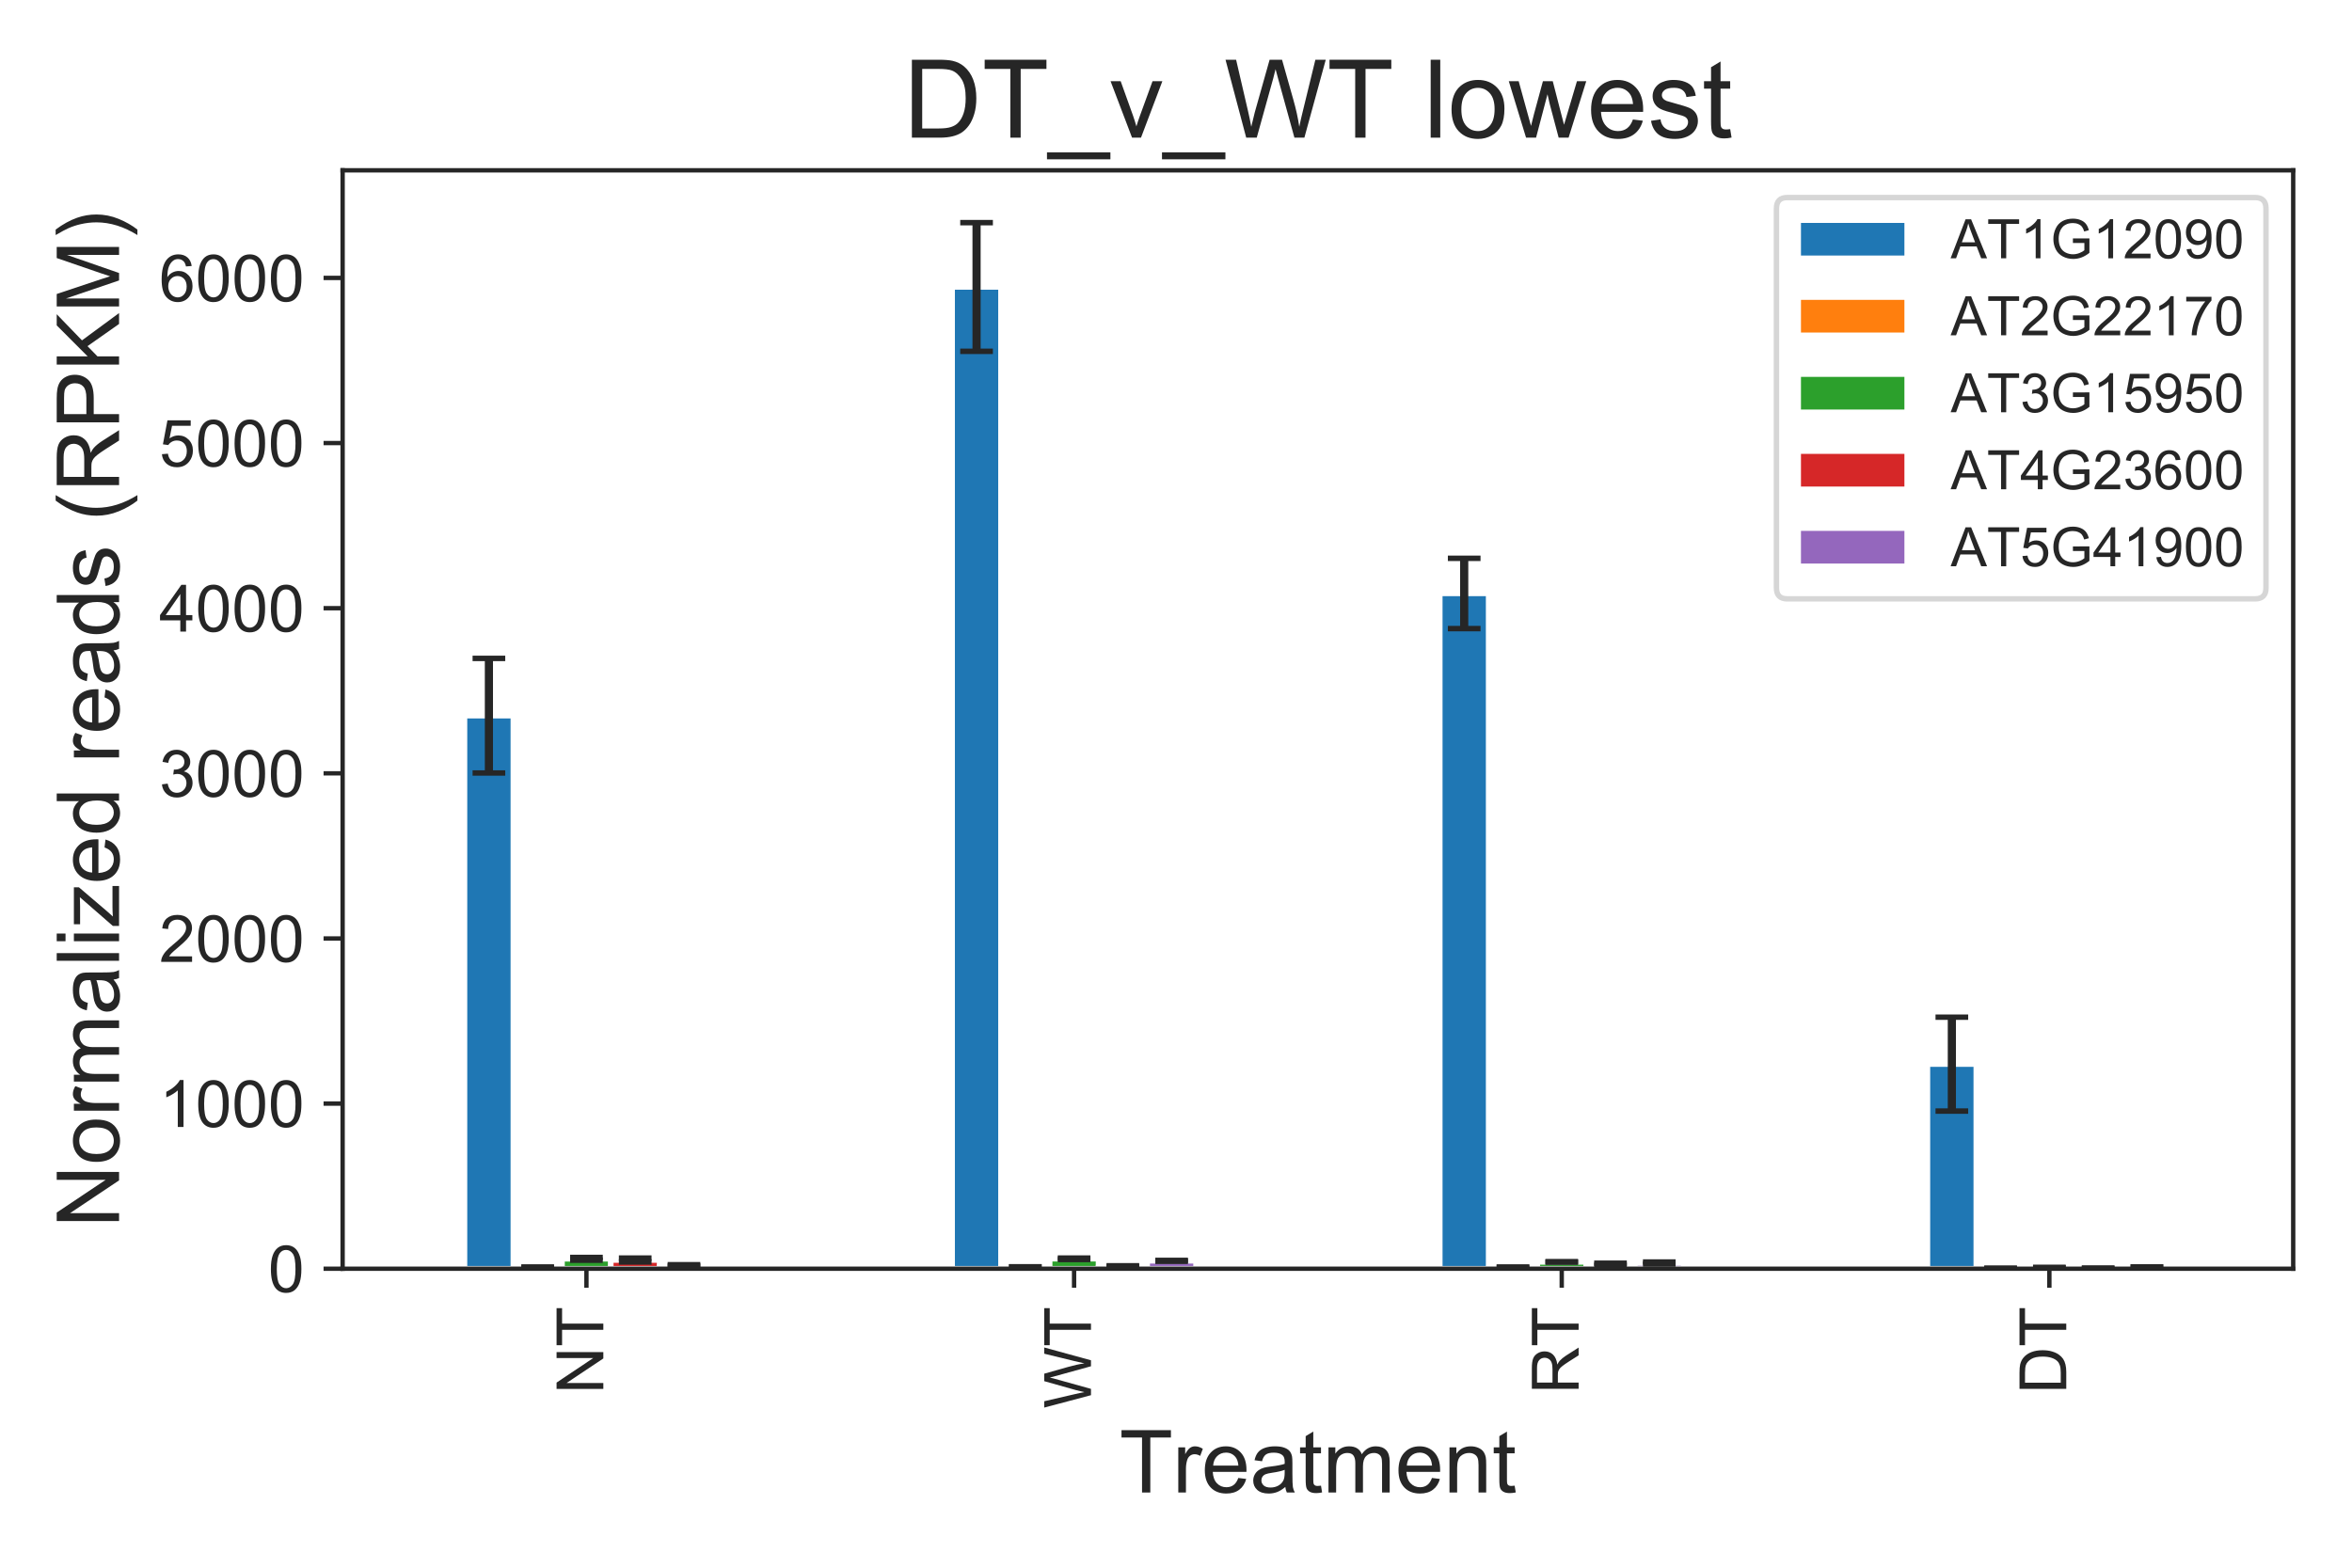 <?xml version="1.0" encoding="utf-8" standalone="no"?>
<!DOCTYPE svg PUBLIC "-//W3C//DTD SVG 1.1//EN"
  "http://www.w3.org/Graphics/SVG/1.1/DTD/svg11.dtd">
<!-- Created with matplotlib (https://matplotlib.org/) -->
<svg height="288pt" version="1.1" viewBox="0 0 432 288" width="432pt" xmlns="http://www.w3.org/2000/svg" xmlns:xlink="http://www.w3.org/1999/xlink">
 <defs>
  <style type="text/css">
*{stroke-linecap:butt;stroke-linejoin:round;}
  </style>
 </defs>
 <g id="figure_1">
  <g id="patch_1">
   <path d="M 0 288 
L 432 288 
L 432 0 
L 0 0 
z
" style="fill:#ffffff;"/>
  </g>
  <g id="axes_1">
   <g id="patch_2">
    <path d="M 62.93 233.08 
L 421.2 233.08 
L 421.2 31.29 
L 62.93 31.29 
z
" style="fill:#ffffff;"/>
   </g>
   <g id="matplotlib.axis_1">
    <g id="xtick_1">
     <g id="line2d_1">
      <defs>
       <path d="M 0 0 
L 0 3.5 
" id="m51f6a9e7b4" style="stroke:#262626;stroke-width:0.8;"/>
      </defs>
      <g>
       <use style="fill:#262626;stroke:#262626;stroke-width:0.8;" x="107.714" xlink:href="#m51f6a9e7b4" y="233.08"/>
      </g>
     </g>
     <g id="text_1">
      <!-- NT -->
      <defs>
       <path d="M 7.625 0 
L 7.625 71.578 
L 17.328 71.578 
L 54.938 15.375 
L 54.938 71.578 
L 64.016 71.578 
L 64.016 0 
L 54.297 0 
L 16.703 56.25 
L 16.703 0 
z
" id="ArialMT-78"/>
       <path d="M 25.922 0 
L 25.922 63.141 
L 2.344 63.141 
L 2.344 71.578 
L 59.078 71.578 
L 59.078 63.141 
L 35.406 63.141 
L 35.406 0 
z
" id="ArialMT-84"/>
      </defs>
      <g style="fill:#262626;" transform="translate(110.816 256.076)rotate(-90)scale(0.12 -0.12)">
       <use xlink:href="#ArialMT-78"/>
       <use x="72.217" xlink:href="#ArialMT-84"/>
      </g>
     </g>
    </g>
    <g id="xtick_2">
     <g id="line2d_2">
      <g>
       <use style="fill:#262626;stroke:#262626;stroke-width:0.8;" x="197.281" xlink:href="#m51f6a9e7b4" y="233.08"/>
      </g>
     </g>
     <g id="text_2">
      <!-- WT -->
      <defs>
       <path d="M 20.219 0 
L 1.219 71.578 
L 10.938 71.578 
L 21.828 24.656 
Q 23.578 17.281 24.859 10.016 
Q 27.594 21.484 28.078 23.25 
L 41.703 71.578 
L 53.125 71.578 
L 63.375 35.359 
Q 67.234 21.875 68.953 10.016 
Q 70.312 16.797 72.516 25.594 
L 83.734 71.578 
L 93.266 71.578 
L 73.641 0 
L 64.5 0 
L 49.422 54.547 
Q 47.516 61.375 47.172 62.938 
Q 46.047 58.016 45.062 54.547 
L 29.891 0 
z
" id="ArialMT-87"/>
      </defs>
      <g style="fill:#262626;" transform="translate(200.383 258.736)rotate(-90)scale(0.12 -0.12)">
       <use xlink:href="#ArialMT-87"/>
       <use x="94.385" xlink:href="#ArialMT-84"/>
      </g>
     </g>
    </g>
    <g id="xtick_3">
     <g id="line2d_3">
      <g>
       <use style="fill:#262626;stroke:#262626;stroke-width:0.8;" x="286.849" xlink:href="#m51f6a9e7b4" y="233.08"/>
      </g>
     </g>
     <g id="text_3">
      <!-- RT -->
      <defs>
       <path d="M 7.859 0 
L 7.859 71.578 
L 39.594 71.578 
Q 49.172 71.578 54.141 69.641 
Q 59.125 67.719 62.109 62.828 
Q 65.094 57.953 65.094 52.047 
Q 65.094 44.438 60.156 39.203 
Q 55.219 33.984 44.922 32.562 
Q 48.688 30.766 50.641 29 
Q 54.781 25.203 58.5 19.484 
L 70.953 0 
L 59.031 0 
L 49.562 14.891 
Q 45.406 21.344 42.719 24.75 
Q 40.047 28.172 37.922 29.531 
Q 35.797 30.906 33.594 31.453 
Q 31.984 31.781 28.328 31.781 
L 17.328 31.781 
L 17.328 0 
z
M 17.328 39.984 
L 37.703 39.984 
Q 44.188 39.984 47.844 41.328 
Q 51.516 42.672 53.422 45.625 
Q 55.328 48.578 55.328 52.047 
Q 55.328 57.125 51.641 60.391 
Q 47.953 63.672 39.984 63.672 
L 17.328 63.672 
z
" id="ArialMT-82"/>
      </defs>
      <g style="fill:#262626;" transform="translate(289.951 256.074)rotate(-90)scale(0.12 -0.12)">
       <use xlink:href="#ArialMT-82"/>
       <use x="72.201" xlink:href="#ArialMT-84"/>
      </g>
     </g>
    </g>
    <g id="xtick_4">
     <g id="line2d_4">
      <g>
       <use style="fill:#262626;stroke:#262626;stroke-width:0.8;" x="376.416" xlink:href="#m51f6a9e7b4" y="233.08"/>
      </g>
     </g>
     <g id="text_4">
      <!-- DT -->
      <defs>
       <path d="M 7.719 0 
L 7.719 71.578 
L 32.375 71.578 
Q 40.719 71.578 45.125 70.562 
Q 51.266 69.141 55.609 65.438 
Q 61.281 60.641 64.078 53.188 
Q 66.891 45.75 66.891 36.188 
Q 66.891 28.031 64.984 21.734 
Q 63.094 15.438 60.109 11.297 
Q 57.125 7.172 53.578 4.797 
Q 50.047 2.438 45.047 1.219 
Q 40.047 0 33.547 0 
z
M 17.188 8.453 
L 32.469 8.453 
Q 39.547 8.453 43.578 9.766 
Q 47.609 11.078 50 13.484 
Q 53.375 16.844 55.25 22.531 
Q 57.125 28.219 57.125 36.328 
Q 57.125 47.562 53.438 53.594 
Q 49.75 59.625 44.484 61.672 
Q 40.672 63.141 32.234 63.141 
L 17.188 63.141 
z
" id="ArialMT-68"/>
      </defs>
      <g style="fill:#262626;" transform="translate(379.518 256.076)rotate(-90)scale(0.12 -0.12)">
       <use xlink:href="#ArialMT-68"/>
       <use x="72.217" xlink:href="#ArialMT-84"/>
      </g>
     </g>
    </g>
    <g id="text_5">
     <!-- Treatment -->
     <defs>
      <path d="M 6.5 0 
L 6.5 51.859 
L 14.406 51.859 
L 14.406 44 
Q 17.438 49.516 20 51.266 
Q 22.562 53.031 25.641 53.031 
Q 30.078 53.031 34.672 50.203 
L 31.641 42.047 
Q 28.422 43.953 25.203 43.953 
Q 22.312 43.953 20.016 42.219 
Q 17.719 40.484 16.75 37.406 
Q 15.281 32.719 15.281 27.156 
L 15.281 0 
z
" id="ArialMT-114"/>
      <path d="M 42.094 16.703 
L 51.172 15.578 
Q 49.031 7.625 43.219 3.219 
Q 37.406 -1.172 28.375 -1.172 
Q 17 -1.172 10.328 5.828 
Q 3.656 12.844 3.656 25.484 
Q 3.656 38.578 10.391 45.797 
Q 17.141 53.031 27.875 53.031 
Q 38.281 53.031 44.875 45.953 
Q 51.469 38.875 51.469 26.031 
Q 51.469 25.25 51.422 23.688 
L 12.75 23.688 
Q 13.234 15.141 17.578 10.594 
Q 21.922 6.062 28.422 6.062 
Q 33.25 6.062 36.672 8.594 
Q 40.094 11.141 42.094 16.703 
z
M 13.234 30.906 
L 42.188 30.906 
Q 41.609 37.453 38.875 40.719 
Q 34.672 45.797 27.984 45.797 
Q 21.922 45.797 17.797 41.75 
Q 13.672 37.703 13.234 30.906 
z
" id="ArialMT-101"/>
      <path d="M 40.438 6.391 
Q 35.547 2.25 31.031 0.531 
Q 26.516 -1.172 21.344 -1.172 
Q 12.797 -1.172 8.203 3 
Q 3.609 7.172 3.609 13.672 
Q 3.609 17.484 5.344 20.625 
Q 7.078 23.781 9.891 25.688 
Q 12.703 27.594 16.219 28.562 
Q 18.797 29.25 24.031 29.891 
Q 34.672 31.156 39.703 32.906 
Q 39.75 34.719 39.75 35.203 
Q 39.75 40.578 37.25 42.781 
Q 33.891 45.75 27.25 45.75 
Q 21.047 45.75 18.094 43.578 
Q 15.141 41.406 13.719 35.891 
L 5.125 37.062 
Q 6.297 42.578 8.984 45.969 
Q 11.672 49.359 16.75 51.188 
Q 21.828 53.031 28.516 53.031 
Q 35.156 53.031 39.297 51.469 
Q 43.453 49.906 45.406 47.531 
Q 47.359 45.172 48.141 41.547 
Q 48.578 39.312 48.578 33.453 
L 48.578 21.734 
Q 48.578 9.469 49.141 6.219 
Q 49.703 2.984 51.375 0 
L 42.188 0 
Q 40.828 2.734 40.438 6.391 
z
M 39.703 26.031 
Q 34.906 24.078 25.344 22.703 
Q 19.922 21.922 17.672 20.938 
Q 15.438 19.969 14.203 18.094 
Q 12.984 16.219 12.984 13.922 
Q 12.984 10.406 15.641 8.062 
Q 18.312 5.719 23.438 5.719 
Q 28.516 5.719 32.469 7.938 
Q 36.422 10.156 38.281 14.016 
Q 39.703 17 39.703 22.797 
z
" id="ArialMT-97"/>
      <path d="M 25.781 7.859 
L 27.047 0.094 
Q 23.344 -0.688 20.406 -0.688 
Q 15.625 -0.688 12.984 0.828 
Q 10.359 2.344 9.281 4.812 
Q 8.203 7.281 8.203 15.188 
L 8.203 45.016 
L 1.766 45.016 
L 1.766 51.859 
L 8.203 51.859 
L 8.203 64.703 
L 16.938 69.969 
L 16.938 51.859 
L 25.781 51.859 
L 25.781 45.016 
L 16.938 45.016 
L 16.938 14.703 
Q 16.938 10.938 17.406 9.859 
Q 17.875 8.797 18.922 8.156 
Q 19.969 7.516 21.922 7.516 
Q 23.391 7.516 25.781 7.859 
z
" id="ArialMT-116"/>
      <path d="M 6.594 0 
L 6.594 51.859 
L 14.453 51.859 
L 14.453 44.578 
Q 16.891 48.391 20.938 50.703 
Q 25 53.031 30.172 53.031 
Q 35.938 53.031 39.625 50.641 
Q 43.312 48.25 44.828 43.953 
Q 50.984 53.031 60.844 53.031 
Q 68.562 53.031 72.703 48.75 
Q 76.859 44.484 76.859 35.594 
L 76.859 0 
L 68.109 0 
L 68.109 32.672 
Q 68.109 37.938 67.25 40.25 
Q 66.406 42.578 64.156 43.984 
Q 61.922 45.406 58.891 45.406 
Q 53.422 45.406 49.797 41.766 
Q 46.188 38.141 46.188 30.125 
L 46.188 0 
L 37.406 0 
L 37.406 33.688 
Q 37.406 39.547 35.25 42.469 
Q 33.109 45.406 28.219 45.406 
Q 24.516 45.406 21.359 43.453 
Q 18.219 41.5 16.797 37.734 
Q 15.375 33.984 15.375 26.906 
L 15.375 0 
z
" id="ArialMT-109"/>
      <path d="M 6.594 0 
L 6.594 51.859 
L 14.5 51.859 
L 14.5 44.484 
Q 20.219 53.031 31 53.031 
Q 35.688 53.031 39.625 51.344 
Q 43.562 49.656 45.516 46.922 
Q 47.469 44.188 48.25 40.438 
Q 48.734 37.984 48.734 31.891 
L 48.734 0 
L 39.938 0 
L 39.938 31.547 
Q 39.938 36.922 38.906 39.578 
Q 37.891 42.234 35.281 43.812 
Q 32.672 45.406 29.156 45.406 
Q 23.531 45.406 19.453 41.844 
Q 15.375 38.281 15.375 28.328 
L 15.375 0 
z
" id="ArialMT-110"/>
     </defs>
     <g style="fill:#262626;" transform="translate(205.615 274.189)scale(0.16 -0.16)">
      <use xlink:href="#ArialMT-84"/>
      <use x="61.037" xlink:href="#ArialMT-114"/>
      <use x="94.338" xlink:href="#ArialMT-101"/>
      <use x="149.953" xlink:href="#ArialMT-97"/>
      <use x="205.568" xlink:href="#ArialMT-116"/>
      <use x="233.352" xlink:href="#ArialMT-109"/>
      <use x="316.652" xlink:href="#ArialMT-101"/>
      <use x="372.268" xlink:href="#ArialMT-110"/>
      <use x="427.883" xlink:href="#ArialMT-116"/>
     </g>
    </g>
   </g>
   <g id="matplotlib.axis_2">
    <g id="ytick_1">
     <g id="line2d_5">
      <defs>
       <path d="M 0 0 
L -3.5 0 
" id="mb198e67bf3" style="stroke:#262626;stroke-width:0.8;"/>
      </defs>
      <g>
       <use style="fill:#262626;stroke:#262626;stroke-width:0.8;" x="62.93" xlink:href="#mb198e67bf3" y="233.08"/>
      </g>
     </g>
     <g id="text_6">
      <!-- 0 -->
      <defs>
       <path d="M 4.156 35.297 
Q 4.156 48 6.766 55.734 
Q 9.375 63.484 14.516 67.672 
Q 19.672 71.875 27.484 71.875 
Q 33.25 71.875 37.594 69.547 
Q 41.938 67.234 44.766 62.859 
Q 47.609 58.5 49.219 52.219 
Q 50.828 45.953 50.828 35.297 
Q 50.828 22.703 48.234 14.969 
Q 45.656 7.234 40.5 3 
Q 35.359 -1.219 27.484 -1.219 
Q 17.141 -1.219 11.234 6.203 
Q 4.156 15.141 4.156 35.297 
z
M 13.188 35.297 
Q 13.188 17.672 17.312 11.828 
Q 21.438 6 27.484 6 
Q 33.547 6 37.672 11.859 
Q 41.797 17.719 41.797 35.297 
Q 41.797 52.984 37.672 58.781 
Q 33.547 64.594 27.391 64.594 
Q 21.344 64.594 17.719 59.469 
Q 13.188 52.938 13.188 35.297 
z
" id="ArialMT-48"/>
      </defs>
      <g style="fill:#262626;" transform="translate(49.257 237.375)scale(0.12 -0.12)">
       <use xlink:href="#ArialMT-48"/>
      </g>
     </g>
    </g>
    <g id="ytick_2">
     <g id="line2d_6">
      <g>
       <use style="fill:#262626;stroke:#262626;stroke-width:0.8;" x="62.93" xlink:href="#mb198e67bf3" y="202.743"/>
      </g>
     </g>
     <g id="text_7">
      <!-- 1000 -->
      <defs>
       <path d="M 37.25 0 
L 28.469 0 
L 28.469 56 
Q 25.297 52.984 20.141 49.953 
Q 14.984 46.922 10.891 45.406 
L 10.891 53.906 
Q 18.266 57.375 23.781 62.297 
Q 29.297 67.234 31.594 71.875 
L 37.25 71.875 
z
" id="ArialMT-49"/>
      </defs>
      <g style="fill:#262626;" transform="translate(29.238 207.038)scale(0.12 -0.12)">
       <use xlink:href="#ArialMT-49"/>
       <use x="55.615" xlink:href="#ArialMT-48"/>
       <use x="111.23" xlink:href="#ArialMT-48"/>
       <use x="166.846" xlink:href="#ArialMT-48"/>
      </g>
     </g>
    </g>
    <g id="ytick_3">
     <g id="line2d_7">
      <g>
       <use style="fill:#262626;stroke:#262626;stroke-width:0.8;" x="62.93" xlink:href="#mb198e67bf3" y="172.406"/>
      </g>
     </g>
     <g id="text_8">
      <!-- 2000 -->
      <defs>
       <path d="M 50.344 8.453 
L 50.344 0 
L 3.031 0 
Q 2.938 3.172 4.047 6.109 
Q 5.859 10.938 9.828 15.625 
Q 13.812 20.312 21.344 26.469 
Q 33.016 36.031 37.109 41.625 
Q 41.219 47.219 41.219 52.203 
Q 41.219 57.422 37.469 61 
Q 33.734 64.594 27.734 64.594 
Q 21.391 64.594 17.578 60.781 
Q 13.766 56.984 13.719 50.25 
L 4.688 51.172 
Q 5.609 61.281 11.656 66.578 
Q 17.719 71.875 27.938 71.875 
Q 38.234 71.875 44.234 66.156 
Q 50.25 60.453 50.25 52 
Q 50.25 47.703 48.484 43.547 
Q 46.734 39.406 42.656 34.812 
Q 38.578 30.219 29.109 22.219 
Q 21.188 15.578 18.938 13.203 
Q 16.703 10.844 15.234 8.453 
z
" id="ArialMT-50"/>
      </defs>
      <g style="fill:#262626;" transform="translate(29.238 176.701)scale(0.12 -0.12)">
       <use xlink:href="#ArialMT-50"/>
       <use x="55.615" xlink:href="#ArialMT-48"/>
       <use x="111.23" xlink:href="#ArialMT-48"/>
       <use x="166.846" xlink:href="#ArialMT-48"/>
      </g>
     </g>
    </g>
    <g id="ytick_4">
     <g id="line2d_8">
      <g>
       <use style="fill:#262626;stroke:#262626;stroke-width:0.8;" x="62.93" xlink:href="#mb198e67bf3" y="142.069"/>
      </g>
     </g>
     <g id="text_9">
      <!-- 3000 -->
      <defs>
       <path d="M 4.203 18.891 
L 12.984 20.062 
Q 14.5 12.594 18.141 9.297 
Q 21.781 6 27 6 
Q 33.203 6 37.469 10.297 
Q 41.75 14.594 41.75 20.953 
Q 41.75 27 37.797 30.922 
Q 33.844 34.859 27.734 34.859 
Q 25.25 34.859 21.531 33.891 
L 22.516 41.609 
Q 23.391 41.5 23.922 41.5 
Q 29.547 41.5 34.031 44.422 
Q 38.531 47.359 38.531 53.469 
Q 38.531 58.297 35.25 61.469 
Q 31.984 64.656 26.812 64.656 
Q 21.688 64.656 18.266 61.422 
Q 14.844 58.203 13.875 51.766 
L 5.078 53.328 
Q 6.688 62.156 12.391 67.016 
Q 18.109 71.875 26.609 71.875 
Q 32.469 71.875 37.391 69.359 
Q 42.328 66.844 44.938 62.5 
Q 47.562 58.156 47.562 53.266 
Q 47.562 48.641 45.062 44.828 
Q 42.578 41.016 37.703 38.766 
Q 44.047 37.312 47.562 32.688 
Q 51.078 28.078 51.078 21.141 
Q 51.078 11.766 44.234 5.25 
Q 37.406 -1.266 26.953 -1.266 
Q 17.531 -1.266 11.297 4.344 
Q 5.078 9.969 4.203 18.891 
z
" id="ArialMT-51"/>
      </defs>
      <g style="fill:#262626;" transform="translate(29.238 146.364)scale(0.12 -0.12)">
       <use xlink:href="#ArialMT-51"/>
       <use x="55.615" xlink:href="#ArialMT-48"/>
       <use x="111.23" xlink:href="#ArialMT-48"/>
       <use x="166.846" xlink:href="#ArialMT-48"/>
      </g>
     </g>
    </g>
    <g id="ytick_5">
     <g id="line2d_9">
      <g>
       <use style="fill:#262626;stroke:#262626;stroke-width:0.8;" x="62.93" xlink:href="#mb198e67bf3" y="111.732"/>
      </g>
     </g>
     <g id="text_10">
      <!-- 4000 -->
      <defs>
       <path d="M 32.328 0 
L 32.328 17.141 
L 1.266 17.141 
L 1.266 25.203 
L 33.938 71.578 
L 41.109 71.578 
L 41.109 25.203 
L 50.781 25.203 
L 50.781 17.141 
L 41.109 17.141 
L 41.109 0 
z
M 32.328 25.203 
L 32.328 57.469 
L 9.906 25.203 
z
" id="ArialMT-52"/>
      </defs>
      <g style="fill:#262626;" transform="translate(29.238 116.027)scale(0.12 -0.12)">
       <use xlink:href="#ArialMT-52"/>
       <use x="55.615" xlink:href="#ArialMT-48"/>
       <use x="111.23" xlink:href="#ArialMT-48"/>
       <use x="166.846" xlink:href="#ArialMT-48"/>
      </g>
     </g>
    </g>
    <g id="ytick_6">
     <g id="line2d_10">
      <g>
       <use style="fill:#262626;stroke:#262626;stroke-width:0.8;" x="62.93" xlink:href="#mb198e67bf3" y="81.395"/>
      </g>
     </g>
     <g id="text_11">
      <!-- 5000 -->
      <defs>
       <path d="M 4.156 18.75 
L 13.375 19.531 
Q 14.406 12.797 18.141 9.391 
Q 21.875 6 27.156 6 
Q 33.5 6 37.891 10.781 
Q 42.281 15.578 42.281 23.484 
Q 42.281 31 38.062 35.344 
Q 33.844 39.703 27 39.703 
Q 22.75 39.703 19.328 37.766 
Q 15.922 35.844 13.969 32.766 
L 5.719 33.844 
L 12.641 70.609 
L 48.25 70.609 
L 48.25 62.203 
L 19.672 62.203 
L 15.828 42.969 
Q 22.266 47.469 29.344 47.469 
Q 38.719 47.469 45.156 40.969 
Q 51.609 34.469 51.609 24.266 
Q 51.609 14.547 45.953 7.469 
Q 39.062 -1.219 27.156 -1.219 
Q 17.391 -1.219 11.203 4.25 
Q 5.031 9.719 4.156 18.75 
z
" id="ArialMT-53"/>
      </defs>
      <g style="fill:#262626;" transform="translate(29.238 85.69)scale(0.12 -0.12)">
       <use xlink:href="#ArialMT-53"/>
       <use x="55.615" xlink:href="#ArialMT-48"/>
       <use x="111.23" xlink:href="#ArialMT-48"/>
       <use x="166.846" xlink:href="#ArialMT-48"/>
      </g>
     </g>
    </g>
    <g id="ytick_7">
     <g id="line2d_11">
      <g>
       <use style="fill:#262626;stroke:#262626;stroke-width:0.8;" x="62.93" xlink:href="#mb198e67bf3" y="51.058"/>
      </g>
     </g>
     <g id="text_12">
      <!-- 6000 -->
      <defs>
       <path d="M 49.75 54.047 
L 41.016 53.375 
Q 39.844 58.547 37.703 60.891 
Q 34.125 64.656 28.906 64.656 
Q 24.703 64.656 21.531 62.312 
Q 17.391 59.281 14.984 53.469 
Q 12.594 47.656 12.5 36.922 
Q 15.672 41.75 20.266 44.094 
Q 24.859 46.438 29.891 46.438 
Q 38.672 46.438 44.844 39.969 
Q 51.031 33.5 51.031 23.25 
Q 51.031 16.5 48.125 10.719 
Q 45.219 4.938 40.141 1.859 
Q 35.062 -1.219 28.609 -1.219 
Q 17.625 -1.219 10.688 6.859 
Q 3.766 14.938 3.766 33.5 
Q 3.766 54.25 11.422 63.672 
Q 18.109 71.875 29.438 71.875 
Q 37.891 71.875 43.281 67.141 
Q 48.688 62.406 49.75 54.047 
z
M 13.875 23.188 
Q 13.875 18.656 15.797 14.5 
Q 17.719 10.359 21.188 8.172 
Q 24.656 6 28.469 6 
Q 34.031 6 38.031 10.484 
Q 42.047 14.984 42.047 22.703 
Q 42.047 30.125 38.078 34.391 
Q 34.125 38.672 28.125 38.672 
Q 22.172 38.672 18.016 34.391 
Q 13.875 30.125 13.875 23.188 
z
" id="ArialMT-54"/>
      </defs>
      <g style="fill:#262626;" transform="translate(29.238 55.353)scale(0.12 -0.12)">
       <use xlink:href="#ArialMT-54"/>
       <use x="55.615" xlink:href="#ArialMT-48"/>
       <use x="111.23" xlink:href="#ArialMT-48"/>
       <use x="166.846" xlink:href="#ArialMT-48"/>
      </g>
     </g>
    </g>
    <g id="text_13">
     <!-- Normalized reads (RPKM) -->
     <defs>
      <path d="M 3.328 25.922 
Q 3.328 40.328 11.328 47.266 
Q 18.016 53.031 27.641 53.031 
Q 38.328 53.031 45.109 46.016 
Q 51.906 39.016 51.906 26.656 
Q 51.906 16.656 48.906 10.906 
Q 45.906 5.172 40.156 2 
Q 34.422 -1.172 27.641 -1.172 
Q 16.75 -1.172 10.031 5.812 
Q 3.328 12.797 3.328 25.922 
z
M 12.359 25.922 
Q 12.359 15.969 16.703 11.016 
Q 21.047 6.062 27.641 6.062 
Q 34.188 6.062 38.531 11.031 
Q 42.875 16.016 42.875 26.219 
Q 42.875 35.844 38.5 40.797 
Q 34.125 45.75 27.641 45.75 
Q 21.047 45.75 16.703 40.812 
Q 12.359 35.891 12.359 25.922 
z
" id="ArialMT-111"/>
      <path d="M 6.391 0 
L 6.391 71.578 
L 15.188 71.578 
L 15.188 0 
z
" id="ArialMT-108"/>
      <path d="M 6.641 61.469 
L 6.641 71.578 
L 15.438 71.578 
L 15.438 61.469 
z
M 6.641 0 
L 6.641 51.859 
L 15.438 51.859 
L 15.438 0 
z
" id="ArialMT-105"/>
      <path d="M 1.953 0 
L 1.953 7.125 
L 34.969 45.016 
Q 29.344 44.734 25.047 44.734 
L 3.906 44.734 
L 3.906 51.859 
L 46.297 51.859 
L 46.297 46.047 
L 18.219 13.141 
L 12.797 7.125 
Q 18.703 7.562 23.875 7.562 
L 47.859 7.562 
L 47.859 0 
z
" id="ArialMT-122"/>
      <path d="M 40.234 0 
L 40.234 6.547 
Q 35.297 -1.172 25.734 -1.172 
Q 19.531 -1.172 14.328 2.25 
Q 9.125 5.672 6.266 11.797 
Q 3.422 17.922 3.422 25.875 
Q 3.422 33.641 6 39.969 
Q 8.594 46.297 13.766 49.656 
Q 18.953 53.031 25.344 53.031 
Q 30.031 53.031 33.688 51.047 
Q 37.359 49.078 39.656 45.906 
L 39.656 71.578 
L 48.391 71.578 
L 48.391 0 
z
M 12.453 25.875 
Q 12.453 15.922 16.641 10.984 
Q 20.844 6.062 26.562 6.062 
Q 32.328 6.062 36.344 10.766 
Q 40.375 15.484 40.375 25.141 
Q 40.375 35.797 36.266 40.766 
Q 32.172 45.75 26.172 45.75 
Q 20.312 45.75 16.375 40.969 
Q 12.453 36.188 12.453 25.875 
z
" id="ArialMT-100"/>
      <path id="ArialMT-32"/>
      <path d="M 3.078 15.484 
L 11.766 16.844 
Q 12.5 11.625 15.844 8.844 
Q 19.188 6.062 25.203 6.062 
Q 31.25 6.062 34.172 8.516 
Q 37.109 10.984 37.109 14.312 
Q 37.109 17.281 34.516 19 
Q 32.719 20.172 25.531 21.969 
Q 15.875 24.422 12.141 26.203 
Q 8.406 27.984 6.469 31.125 
Q 4.547 34.281 4.547 38.094 
Q 4.547 41.547 6.125 44.5 
Q 7.719 47.469 10.453 49.422 
Q 12.5 50.922 16.031 51.969 
Q 19.578 53.031 23.641 53.031 
Q 29.734 53.031 34.344 51.266 
Q 38.969 49.516 41.156 46.5 
Q 43.359 43.5 44.188 38.484 
L 35.594 37.312 
Q 35.016 41.312 32.203 43.547 
Q 29.391 45.797 24.266 45.797 
Q 18.219 45.797 15.625 43.797 
Q 13.031 41.797 13.031 39.109 
Q 13.031 37.406 14.109 36.031 
Q 15.188 34.625 17.484 33.688 
Q 18.797 33.203 25.25 31.453 
Q 34.578 28.953 38.25 27.359 
Q 41.938 25.781 44.031 22.75 
Q 46.141 19.734 46.141 15.234 
Q 46.141 10.844 43.578 6.953 
Q 41.016 3.078 36.172 0.953 
Q 31.344 -1.172 25.25 -1.172 
Q 15.141 -1.172 9.844 3.031 
Q 4.547 7.234 3.078 15.484 
z
" id="ArialMT-115"/>
      <path d="M 23.391 -21.047 
Q 16.109 -11.859 11.078 0.438 
Q 6.062 12.75 6.062 25.922 
Q 6.062 37.547 9.812 48.188 
Q 14.203 60.547 23.391 72.797 
L 29.688 72.797 
Q 23.781 62.641 21.875 58.297 
Q 18.891 51.562 17.188 44.234 
Q 15.094 35.109 15.094 25.875 
Q 15.094 2.391 29.688 -21.047 
z
" id="ArialMT-40"/>
      <path d="M 7.719 0 
L 7.719 71.578 
L 34.719 71.578 
Q 41.844 71.578 45.609 70.906 
Q 50.875 70.016 54.438 67.547 
Q 58.016 65.094 60.188 60.641 
Q 62.359 56.203 62.359 50.875 
Q 62.359 41.75 56.547 35.422 
Q 50.734 29.109 35.547 29.109 
L 17.188 29.109 
L 17.188 0 
z
M 17.188 37.547 
L 35.688 37.547 
Q 44.875 37.547 48.734 40.969 
Q 52.594 44.391 52.594 50.594 
Q 52.594 55.078 50.312 58.266 
Q 48.047 61.469 44.344 62.5 
Q 41.938 63.141 35.5 63.141 
L 17.188 63.141 
z
" id="ArialMT-80"/>
      <path d="M 7.328 0 
L 7.328 71.578 
L 16.797 71.578 
L 16.797 36.078 
L 52.344 71.578 
L 65.188 71.578 
L 35.156 42.578 
L 66.5 0 
L 54 0 
L 28.516 36.234 
L 16.797 24.812 
L 16.797 0 
z
" id="ArialMT-75"/>
      <path d="M 7.422 0 
L 7.422 71.578 
L 21.688 71.578 
L 38.625 20.906 
Q 40.969 13.812 42.047 10.297 
Q 43.266 14.203 45.844 21.781 
L 62.984 71.578 
L 75.734 71.578 
L 75.734 0 
L 66.609 0 
L 66.609 59.906 
L 45.797 0 
L 37.25 0 
L 16.547 60.938 
L 16.547 0 
z
" id="ArialMT-77"/>
      <path d="M 12.359 -21.047 
L 6.062 -21.047 
Q 20.656 2.391 20.656 25.875 
Q 20.656 35.062 18.562 44.094 
Q 16.891 51.422 13.922 58.156 
Q 12.016 62.547 6.062 72.797 
L 12.359 72.797 
Q 21.531 60.547 25.922 48.188 
Q 29.688 37.547 29.688 25.922 
Q 29.688 12.75 24.625 0.438 
Q 19.578 -11.859 12.359 -21.047 
z
" id="ArialMT-41"/>
     </defs>
     <g style="fill:#262626;" transform="translate(21.87 225.536)rotate(-90)scale(0.16 -0.16)">
      <use xlink:href="#ArialMT-78"/>
      <use x="72.217" xlink:href="#ArialMT-111"/>
      <use x="127.832" xlink:href="#ArialMT-114"/>
      <use x="161.133" xlink:href="#ArialMT-109"/>
      <use x="244.434" xlink:href="#ArialMT-97"/>
      <use x="300.049" xlink:href="#ArialMT-108"/>
      <use x="322.266" xlink:href="#ArialMT-105"/>
      <use x="344.482" xlink:href="#ArialMT-122"/>
      <use x="394.482" xlink:href="#ArialMT-101"/>
      <use x="450.098" xlink:href="#ArialMT-100"/>
      <use x="505.713" xlink:href="#ArialMT-32"/>
      <use x="533.496" xlink:href="#ArialMT-114"/>
      <use x="566.797" xlink:href="#ArialMT-101"/>
      <use x="622.412" xlink:href="#ArialMT-97"/>
      <use x="678.027" xlink:href="#ArialMT-100"/>
      <use x="733.643" xlink:href="#ArialMT-115"/>
      <use x="783.643" xlink:href="#ArialMT-32"/>
      <use x="811.426" xlink:href="#ArialMT-40"/>
      <use x="844.727" xlink:href="#ArialMT-82"/>
      <use x="916.943" xlink:href="#ArialMT-80"/>
      <use x="983.643" xlink:href="#ArialMT-75"/>
      <use x="1050.342" xlink:href="#ArialMT-77"/>
      <use x="1133.643" xlink:href="#ArialMT-41"/>
     </g>
    </g>
   </g>
   <g id="patch_3">
    <path clip-path="url(#p12a69cdbe2)" d="M 85.322 233.08 
L 94.279 233.08 
L 94.279 131.483 
L 85.322 131.483 
z
" style="fill:#1f77b4;stroke:#ffffff;stroke-linejoin:miter;"/>
   </g>
   <g id="patch_4">
    <path clip-path="url(#p12a69cdbe2)" d="M 174.889 233.08 
L 183.846 233.08 
L 183.846 52.722 
L 174.889 52.722 
z
" style="fill:#1f77b4;stroke:#ffffff;stroke-linejoin:miter;"/>
   </g>
   <g id="patch_5">
    <path clip-path="url(#p12a69cdbe2)" d="M 264.457 233.08 
L 273.414 233.08 
L 273.414 109.021 
L 264.457 109.021 
z
" style="fill:#1f77b4;stroke:#ffffff;stroke-linejoin:miter;"/>
   </g>
   <g id="patch_6">
    <path clip-path="url(#p12a69cdbe2)" d="M 354.024 233.08 
L 362.981 233.08 
L 362.981 195.491 
L 354.024 195.491 
z
" style="fill:#1f77b4;stroke:#ffffff;stroke-linejoin:miter;"/>
   </g>
   <g id="patch_7">
    <path clip-path="url(#p12a69cdbe2)" d="M 94.279 233.08 
L 103.235 233.08 
L 103.235 232.794 
L 94.279 232.794 
z
" style="fill:#ff7f0e;stroke:#ffffff;stroke-linejoin:miter;"/>
   </g>
   <g id="patch_8">
    <path clip-path="url(#p12a69cdbe2)" d="M 183.846 233.08 
L 192.803 233.08 
L 192.803 232.735 
L 183.846 232.735 
z
" style="fill:#ff7f0e;stroke:#ffffff;stroke-linejoin:miter;"/>
   </g>
   <g id="patch_9">
    <path clip-path="url(#p12a69cdbe2)" d="M 273.414 233.08 
L 282.37 233.08 
L 282.37 232.798 
L 273.414 232.798 
z
" style="fill:#ff7f0e;stroke:#ffffff;stroke-linejoin:miter;"/>
   </g>
   <g id="patch_10">
    <path clip-path="url(#p12a69cdbe2)" d="M 362.981 233.08 
L 371.938 233.08 
L 371.938 233.005 
L 362.981 233.005 
z
" style="fill:#ff7f0e;stroke:#ffffff;stroke-linejoin:miter;"/>
   </g>
   <g id="patch_11">
    <path clip-path="url(#p12a69cdbe2)" d="M 103.235 233.08 
L 112.192 233.08 
L 112.192 231.261 
L 103.235 231.261 
z
" style="fill:#2ca02c;stroke:#ffffff;stroke-linejoin:miter;"/>
   </g>
   <g id="patch_12">
    <path clip-path="url(#p12a69cdbe2)" d="M 192.803 233.08 
L 201.76 233.08 
L 201.76 231.253 
L 192.803 231.253 
z
" style="fill:#2ca02c;stroke:#ffffff;stroke-linejoin:miter;"/>
   </g>
   <g id="patch_13">
    <path clip-path="url(#p12a69cdbe2)" d="M 282.37 233.08 
L 291.327 233.08 
L 291.327 231.833 
L 282.37 231.833 
z
" style="fill:#2ca02c;stroke:#ffffff;stroke-linejoin:miter;"/>
   </g>
   <g id="patch_14">
    <path clip-path="url(#p12a69cdbe2)" d="M 371.938 233.08 
L 380.895 233.08 
L 380.895 232.864 
L 371.938 232.864 
z
" style="fill:#2ca02c;stroke:#ffffff;stroke-linejoin:miter;"/>
   </g>
   <g id="patch_15">
    <path clip-path="url(#p12a69cdbe2)" d="M 112.192 233.08 
L 121.149 233.08 
L 121.149 231.486 
L 112.192 231.486 
z
" style="fill:#d62728;stroke:#ffffff;stroke-linejoin:miter;"/>
   </g>
   <g id="patch_16">
    <path clip-path="url(#p12a69cdbe2)" d="M 201.76 233.08 
L 210.716 233.08 
L 210.716 232.612 
L 201.76 232.612 
z
" style="fill:#d62728;stroke:#ffffff;stroke-linejoin:miter;"/>
   </g>
   <g id="patch_17">
    <path clip-path="url(#p12a69cdbe2)" d="M 291.327 233.08 
L 300.284 233.08 
L 300.284 232.256 
L 291.327 232.256 
z
" style="fill:#d62728;stroke:#ffffff;stroke-linejoin:miter;"/>
   </g>
   <g id="patch_18">
    <path clip-path="url(#p12a69cdbe2)" d="M 380.895 233.08 
L 389.851 233.08 
L 389.851 232.99 
L 380.895 232.99 
z
" style="fill:#d62728;stroke:#ffffff;stroke-linejoin:miter;"/>
   </g>
   <g id="patch_19">
    <path clip-path="url(#p12a69cdbe2)" d="M 121.149 233.08 
L 130.106 233.08 
L 130.106 232.469 
L 121.149 232.469 
z
" style="fill:#9467bd;stroke:#ffffff;stroke-linejoin:miter;"/>
   </g>
   <g id="patch_20">
    <path clip-path="url(#p12a69cdbe2)" d="M 210.716 233.08 
L 219.673 233.08 
L 219.673 231.632 
L 210.716 231.632 
z
" style="fill:#9467bd;stroke:#ffffff;stroke-linejoin:miter;"/>
   </g>
   <g id="patch_21">
    <path clip-path="url(#p12a69cdbe2)" d="M 300.284 233.08 
L 309.241 233.08 
L 309.241 232.033 
L 300.284 232.033 
z
" style="fill:#9467bd;stroke:#ffffff;stroke-linejoin:miter;"/>
   </g>
   <g id="patch_22">
    <path clip-path="url(#p12a69cdbe2)" d="M 389.851 233.08 
L 398.808 233.08 
L 398.808 232.769 
L 389.851 232.769 
z
" style="fill:#9467bd;stroke:#ffffff;stroke-linejoin:miter;"/>
   </g>
   <g id="LineCollection_1">
    <path clip-path="url(#p12a69cdbe2)" d="M 89.8 142.008 
L 89.8 120.958 
" style="fill:none;stroke:#262626;stroke-width:1.5;"/>
    <path clip-path="url(#p12a69cdbe2)" d="M 179.368 64.545 
L 179.368 40.899 
" style="fill:none;stroke:#262626;stroke-width:1.5;"/>
    <path clip-path="url(#p12a69cdbe2)" d="M 268.935 115.479 
L 268.935 102.564 
" style="fill:none;stroke:#262626;stroke-width:1.5;"/>
    <path clip-path="url(#p12a69cdbe2)" d="M 358.503 204.116 
L 358.503 186.866 
" style="fill:none;stroke:#262626;stroke-width:1.5;"/>
   </g>
   <g id="LineCollection_2">
    <path clip-path="url(#p12a69cdbe2)" d="M 98.757 232.808 
L 98.757 232.78 
" style="fill:none;stroke:#262626;stroke-width:1.5;"/>
    <path clip-path="url(#p12a69cdbe2)" d="M 188.325 232.75 
L 188.325 232.721 
" style="fill:none;stroke:#262626;stroke-width:1.5;"/>
    <path clip-path="url(#p12a69cdbe2)" d="M 277.892 232.804 
L 277.892 232.792 
" style="fill:none;stroke:#262626;stroke-width:1.5;"/>
    <path clip-path="url(#p12a69cdbe2)" d="M 367.459 233.016 
L 367.459 232.994 
" style="fill:none;stroke:#262626;stroke-width:1.5;"/>
   </g>
   <g id="LineCollection_3">
    <path clip-path="url(#p12a69cdbe2)" d="M 107.714 231.514 
L 107.714 231.008 
" style="fill:none;stroke:#262626;stroke-width:1.5;"/>
    <path clip-path="url(#p12a69cdbe2)" d="M 197.281 231.39 
L 197.281 231.115 
" style="fill:none;stroke:#262626;stroke-width:1.5;"/>
    <path clip-path="url(#p12a69cdbe2)" d="M 286.849 231.886 
L 286.849 231.779 
" style="fill:none;stroke:#262626;stroke-width:1.5;"/>
    <path clip-path="url(#p12a69cdbe2)" d="M 376.416 232.895 
L 376.416 232.833 
" style="fill:none;stroke:#262626;stroke-width:1.5;"/>
   </g>
   <g id="LineCollection_4">
    <path clip-path="url(#p12a69cdbe2)" d="M 116.671 231.85 
L 116.671 231.121 
" style="fill:none;stroke:#262626;stroke-width:1.5;"/>
    <path clip-path="url(#p12a69cdbe2)" d="M 206.238 232.688 
L 206.238 232.537 
" style="fill:none;stroke:#262626;stroke-width:1.5;"/>
    <path clip-path="url(#p12a69cdbe2)" d="M 295.805 232.444 
L 295.805 232.069 
" style="fill:none;stroke:#262626;stroke-width:1.5;"/>
    <path clip-path="url(#p12a69cdbe2)" d="M 385.373 233.003 
L 385.373 232.978 
" style="fill:none;stroke:#262626;stroke-width:1.5;"/>
   </g>
   <g id="LineCollection_5">
    <path clip-path="url(#p12a69cdbe2)" d="M 125.627 232.6 
L 125.627 232.338 
" style="fill:none;stroke:#262626;stroke-width:1.5;"/>
    <path clip-path="url(#p12a69cdbe2)" d="M 215.195 231.724 
L 215.195 231.54 
" style="fill:none;stroke:#262626;stroke-width:1.5;"/>
    <path clip-path="url(#p12a69cdbe2)" d="M 304.762 232.219 
L 304.762 231.847 
" style="fill:none;stroke:#262626;stroke-width:1.5;"/>
    <path clip-path="url(#p12a69cdbe2)" d="M 394.33 232.79 
L 394.33 232.747 
" style="fill:none;stroke:#262626;stroke-width:1.5;"/>
   </g>
   <g id="line2d_12">
    <defs>
     <path d="M 3 0 
L -3 -0 
" id="ma3cd92f1b1" style="stroke:#262626;"/>
    </defs>
    <g clip-path="url(#p12a69cdbe2)">
     <use style="fill:#262626;stroke:#262626;" x="89.8" xlink:href="#ma3cd92f1b1" y="142.008"/>
     <use style="fill:#262626;stroke:#262626;" x="179.368" xlink:href="#ma3cd92f1b1" y="64.545"/>
     <use style="fill:#262626;stroke:#262626;" x="268.935" xlink:href="#ma3cd92f1b1" y="115.479"/>
     <use style="fill:#262626;stroke:#262626;" x="358.503" xlink:href="#ma3cd92f1b1" y="204.116"/>
    </g>
   </g>
   <g id="line2d_13">
    <g clip-path="url(#p12a69cdbe2)">
     <use style="fill:#262626;stroke:#262626;" x="89.8" xlink:href="#ma3cd92f1b1" y="120.958"/>
     <use style="fill:#262626;stroke:#262626;" x="179.368" xlink:href="#ma3cd92f1b1" y="40.899"/>
     <use style="fill:#262626;stroke:#262626;" x="268.935" xlink:href="#ma3cd92f1b1" y="102.564"/>
     <use style="fill:#262626;stroke:#262626;" x="358.503" xlink:href="#ma3cd92f1b1" y="186.866"/>
    </g>
   </g>
   <g id="line2d_14">
    <g clip-path="url(#p12a69cdbe2)">
     <use style="fill:#262626;stroke:#262626;" x="98.757" xlink:href="#ma3cd92f1b1" y="232.808"/>
     <use style="fill:#262626;stroke:#262626;" x="188.325" xlink:href="#ma3cd92f1b1" y="232.75"/>
     <use style="fill:#262626;stroke:#262626;" x="277.892" xlink:href="#ma3cd92f1b1" y="232.804"/>
     <use style="fill:#262626;stroke:#262626;" x="367.459" xlink:href="#ma3cd92f1b1" y="233.016"/>
    </g>
   </g>
   <g id="line2d_15">
    <g clip-path="url(#p12a69cdbe2)">
     <use style="fill:#262626;stroke:#262626;" x="98.757" xlink:href="#ma3cd92f1b1" y="232.78"/>
     <use style="fill:#262626;stroke:#262626;" x="188.325" xlink:href="#ma3cd92f1b1" y="232.721"/>
     <use style="fill:#262626;stroke:#262626;" x="277.892" xlink:href="#ma3cd92f1b1" y="232.792"/>
     <use style="fill:#262626;stroke:#262626;" x="367.459" xlink:href="#ma3cd92f1b1" y="232.994"/>
    </g>
   </g>
   <g id="line2d_16">
    <g clip-path="url(#p12a69cdbe2)">
     <use style="fill:#262626;stroke:#262626;" x="107.714" xlink:href="#ma3cd92f1b1" y="231.514"/>
     <use style="fill:#262626;stroke:#262626;" x="197.281" xlink:href="#ma3cd92f1b1" y="231.39"/>
     <use style="fill:#262626;stroke:#262626;" x="286.849" xlink:href="#ma3cd92f1b1" y="231.886"/>
     <use style="fill:#262626;stroke:#262626;" x="376.416" xlink:href="#ma3cd92f1b1" y="232.895"/>
    </g>
   </g>
   <g id="line2d_17">
    <g clip-path="url(#p12a69cdbe2)">
     <use style="fill:#262626;stroke:#262626;" x="107.714" xlink:href="#ma3cd92f1b1" y="231.008"/>
     <use style="fill:#262626;stroke:#262626;" x="197.281" xlink:href="#ma3cd92f1b1" y="231.115"/>
     <use style="fill:#262626;stroke:#262626;" x="286.849" xlink:href="#ma3cd92f1b1" y="231.779"/>
     <use style="fill:#262626;stroke:#262626;" x="376.416" xlink:href="#ma3cd92f1b1" y="232.833"/>
    </g>
   </g>
   <g id="line2d_18">
    <g clip-path="url(#p12a69cdbe2)">
     <use style="fill:#262626;stroke:#262626;" x="116.671" xlink:href="#ma3cd92f1b1" y="231.85"/>
     <use style="fill:#262626;stroke:#262626;" x="206.238" xlink:href="#ma3cd92f1b1" y="232.688"/>
     <use style="fill:#262626;stroke:#262626;" x="295.805" xlink:href="#ma3cd92f1b1" y="232.444"/>
     <use style="fill:#262626;stroke:#262626;" x="385.373" xlink:href="#ma3cd92f1b1" y="233.003"/>
    </g>
   </g>
   <g id="line2d_19">
    <g clip-path="url(#p12a69cdbe2)">
     <use style="fill:#262626;stroke:#262626;" x="116.671" xlink:href="#ma3cd92f1b1" y="231.121"/>
     <use style="fill:#262626;stroke:#262626;" x="206.238" xlink:href="#ma3cd92f1b1" y="232.537"/>
     <use style="fill:#262626;stroke:#262626;" x="295.805" xlink:href="#ma3cd92f1b1" y="232.069"/>
     <use style="fill:#262626;stroke:#262626;" x="385.373" xlink:href="#ma3cd92f1b1" y="232.978"/>
    </g>
   </g>
   <g id="line2d_20">
    <g clip-path="url(#p12a69cdbe2)">
     <use style="fill:#262626;stroke:#262626;" x="125.627" xlink:href="#ma3cd92f1b1" y="232.6"/>
     <use style="fill:#262626;stroke:#262626;" x="215.195" xlink:href="#ma3cd92f1b1" y="231.724"/>
     <use style="fill:#262626;stroke:#262626;" x="304.762" xlink:href="#ma3cd92f1b1" y="232.219"/>
     <use style="fill:#262626;stroke:#262626;" x="394.33" xlink:href="#ma3cd92f1b1" y="232.79"/>
    </g>
   </g>
   <g id="line2d_21">
    <g clip-path="url(#p12a69cdbe2)">
     <use style="fill:#262626;stroke:#262626;" x="125.627" xlink:href="#ma3cd92f1b1" y="232.338"/>
     <use style="fill:#262626;stroke:#262626;" x="215.195" xlink:href="#ma3cd92f1b1" y="231.54"/>
     <use style="fill:#262626;stroke:#262626;" x="304.762" xlink:href="#ma3cd92f1b1" y="231.847"/>
     <use style="fill:#262626;stroke:#262626;" x="394.33" xlink:href="#ma3cd92f1b1" y="232.747"/>
    </g>
   </g>
   <g id="patch_23">
    <path d="M 62.93 233.08 
L 62.93 31.29 
" style="fill:none;stroke:#262626;stroke-linecap:square;stroke-linejoin:miter;stroke-width:0.8;"/>
   </g>
   <g id="patch_24">
    <path d="M 421.2 233.08 
L 421.2 31.29 
" style="fill:none;stroke:#262626;stroke-linecap:square;stroke-linejoin:miter;stroke-width:0.8;"/>
   </g>
   <g id="patch_25">
    <path d="M 62.93 233.08 
L 421.2 233.08 
" style="fill:none;stroke:#262626;stroke-linecap:square;stroke-linejoin:miter;stroke-width:0.8;"/>
   </g>
   <g id="patch_26">
    <path d="M 62.93 31.29 
L 421.2 31.29 
" style="fill:none;stroke:#262626;stroke-linecap:square;stroke-linejoin:miter;stroke-width:0.8;"/>
   </g>
   <g id="text_14">
    <!-- DT_v_WT lowest -->
    <defs>
     <path d="M -1.516 -19.875 
L -1.516 -13.531 
L 56.734 -13.531 
L 56.734 -19.875 
z
" id="ArialMT-95"/>
     <path d="M 21 0 
L 1.266 51.859 
L 10.547 51.859 
L 21.688 20.797 
Q 23.484 15.766 25 10.359 
Q 26.172 14.453 28.266 20.219 
L 39.797 51.859 
L 48.828 51.859 
L 29.203 0 
z
" id="ArialMT-118"/>
     <path d="M 16.156 0 
L 0.297 51.859 
L 9.375 51.859 
L 17.625 21.922 
L 20.703 10.797 
Q 20.906 11.625 23.391 21.484 
L 31.641 51.859 
L 40.672 51.859 
L 48.438 21.781 
L 51.031 11.859 
L 54 21.875 
L 62.891 51.859 
L 71.438 51.859 
L 55.219 0 
L 46.094 0 
L 37.844 31.062 
L 35.844 39.891 
L 25.344 0 
z
" id="ArialMT-119"/>
    </defs>
    <g style="fill:#262626;" transform="translate(165.946 25.29)scale(0.2 -0.2)">
     <use xlink:href="#ArialMT-68"/>
     <use x="72.217" xlink:href="#ArialMT-84"/>
     <use x="133.301" xlink:href="#ArialMT-95"/>
     <use x="188.916" xlink:href="#ArialMT-118"/>
     <use x="238.916" xlink:href="#ArialMT-95"/>
     <use x="294.531" xlink:href="#ArialMT-87"/>
     <use x="388.916" xlink:href="#ArialMT-84"/>
     <use x="449.984" xlink:href="#ArialMT-32"/>
     <use x="477.768" xlink:href="#ArialMT-108"/>
     <use x="499.984" xlink:href="#ArialMT-111"/>
     <use x="555.6" xlink:href="#ArialMT-119"/>
     <use x="627.816" xlink:href="#ArialMT-101"/>
     <use x="683.432" xlink:href="#ArialMT-115"/>
     <use x="733.432" xlink:href="#ArialMT-116"/>
    </g>
   </g>
   <g id="legend_1">
    <g id="patch_27">
     <path d="M 328.289 110.017 
L 414.2 110.017 
Q 416.2 110.017 416.2 108.017 
L 416.2 38.29 
Q 416.2 36.29 414.2 36.29 
L 328.289 36.29 
Q 326.289 36.29 326.289 38.29 
L 326.289 108.017 
Q 326.289 110.017 328.289 110.017 
z
" style="fill:#ffffff;opacity:0.8;stroke:#cccccc;stroke-linejoin:miter;"/>
    </g>
    <g id="patch_28">
     <path d="M 330.289 47.448 
L 350.289 47.448 
L 350.289 40.448 
L 330.289 40.448 
z
" style="fill:#1f77b4;stroke:#ffffff;stroke-linejoin:miter;"/>
    </g>
    <g id="text_15">
     <!-- AT1G12090 -->
     <defs>
      <path d="M -0.141 0 
L 27.344 71.578 
L 37.547 71.578 
L 66.844 0 
L 56.062 0 
L 47.703 21.688 
L 17.781 21.688 
L 9.906 0 
z
M 20.516 29.391 
L 44.781 29.391 
L 37.312 49.219 
Q 33.891 58.25 32.234 64.062 
Q 30.859 57.172 28.375 50.391 
z
" id="ArialMT-65"/>
      <path d="M 41.219 28.078 
L 41.219 36.469 
L 71.531 36.531 
L 71.531 9.969 
Q 64.547 4.391 57.125 1.578 
Q 49.703 -1.219 41.891 -1.219 
Q 31.344 -1.219 22.719 3.297 
Q 14.109 7.812 9.719 16.359 
Q 5.328 24.906 5.328 35.453 
Q 5.328 45.906 9.688 54.953 
Q 14.062 64.016 22.266 68.406 
Q 30.469 72.797 41.156 72.797 
Q 48.922 72.797 55.188 70.281 
Q 61.469 67.781 65.031 63.281 
Q 68.609 58.797 70.453 51.562 
L 61.922 49.219 
Q 60.297 54.688 57.906 57.812 
Q 55.516 60.938 51.062 62.812 
Q 46.625 64.703 41.219 64.703 
Q 34.719 64.703 29.984 62.719 
Q 25.25 60.75 22.344 57.516 
Q 19.438 54.297 17.828 50.438 
Q 15.094 43.797 15.094 36.031 
Q 15.094 26.469 18.391 20.016 
Q 21.688 13.578 27.984 10.453 
Q 34.281 7.328 41.359 7.328 
Q 47.516 7.328 53.375 9.688 
Q 59.234 12.062 62.25 14.75 
L 62.25 28.078 
z
" id="ArialMT-71"/>
      <path d="M 5.469 16.547 
L 13.922 17.328 
Q 14.984 11.375 18.016 8.688 
Q 21.047 6 25.781 6 
Q 29.828 6 32.875 7.859 
Q 35.938 9.719 37.891 12.812 
Q 39.844 15.922 41.156 21.188 
Q 42.484 26.469 42.484 31.938 
Q 42.484 32.516 42.438 33.688 
Q 39.797 29.5 35.234 26.875 
Q 30.672 24.266 25.344 24.266 
Q 16.453 24.266 10.297 30.703 
Q 4.156 37.156 4.156 47.703 
Q 4.156 58.594 10.578 65.234 
Q 17 71.875 26.656 71.875 
Q 33.641 71.875 39.422 68.109 
Q 45.219 64.359 48.219 57.391 
Q 51.219 50.438 51.219 37.25 
Q 51.219 23.531 48.234 15.406 
Q 45.266 7.281 39.375 3.031 
Q 33.5 -1.219 25.594 -1.219 
Q 17.188 -1.219 11.859 3.438 
Q 6.547 8.109 5.469 16.547 
z
M 41.453 48.141 
Q 41.453 55.719 37.422 60.156 
Q 33.406 64.594 27.734 64.594 
Q 21.875 64.594 17.531 59.812 
Q 13.188 55.031 13.188 47.406 
Q 13.188 40.578 17.312 36.297 
Q 21.438 32.031 27.484 32.031 
Q 33.594 32.031 37.516 36.297 
Q 41.453 40.578 41.453 48.141 
z
" id="ArialMT-57"/>
     </defs>
     <g style="fill:#262626;" transform="translate(358.289 47.448)scale(0.1 -0.1)">
      <use xlink:href="#ArialMT-65"/>
      <use x="66.59" xlink:href="#ArialMT-84"/>
      <use x="127.674" xlink:href="#ArialMT-49"/>
      <use x="183.289" xlink:href="#ArialMT-71"/>
      <use x="261.072" xlink:href="#ArialMT-49"/>
      <use x="316.688" xlink:href="#ArialMT-50"/>
      <use x="372.303" xlink:href="#ArialMT-48"/>
      <use x="427.918" xlink:href="#ArialMT-57"/>
      <use x="483.533" xlink:href="#ArialMT-48"/>
     </g>
    </g>
    <g id="patch_29">
     <path d="M 330.289 61.593 
L 350.289 61.593 
L 350.289 54.593 
L 330.289 54.593 
z
" style="fill:#ff7f0e;stroke:#ffffff;stroke-linejoin:miter;"/>
    </g>
    <g id="text_16">
     <!-- AT2G22170 -->
     <defs>
      <path d="M 4.734 62.203 
L 4.734 70.656 
L 51.078 70.656 
L 51.078 63.812 
Q 44.234 56.547 37.516 44.484 
Q 30.812 32.422 27.156 19.672 
Q 24.516 10.688 23.781 0 
L 14.75 0 
Q 14.891 8.453 18.062 20.406 
Q 21.234 32.375 27.172 43.484 
Q 33.109 54.594 39.797 62.203 
z
" id="ArialMT-55"/>
     </defs>
     <g style="fill:#262626;" transform="translate(358.289 61.593)scale(0.1 -0.1)">
      <use xlink:href="#ArialMT-65"/>
      <use x="66.59" xlink:href="#ArialMT-84"/>
      <use x="127.674" xlink:href="#ArialMT-50"/>
      <use x="183.289" xlink:href="#ArialMT-71"/>
      <use x="261.072" xlink:href="#ArialMT-50"/>
      <use x="316.688" xlink:href="#ArialMT-50"/>
      <use x="372.303" xlink:href="#ArialMT-49"/>
      <use x="427.918" xlink:href="#ArialMT-55"/>
      <use x="483.533" xlink:href="#ArialMT-48"/>
     </g>
    </g>
    <g id="patch_30">
     <path d="M 330.289 75.738 
L 350.289 75.738 
L 350.289 68.738 
L 330.289 68.738 
z
" style="fill:#2ca02c;stroke:#ffffff;stroke-linejoin:miter;"/>
    </g>
    <g id="text_17">
     <!-- AT3G15950 -->
     <g style="fill:#262626;" transform="translate(358.289 75.738)scale(0.1 -0.1)">
      <use xlink:href="#ArialMT-65"/>
      <use x="66.59" xlink:href="#ArialMT-84"/>
      <use x="127.674" xlink:href="#ArialMT-51"/>
      <use x="183.289" xlink:href="#ArialMT-71"/>
      <use x="261.072" xlink:href="#ArialMT-49"/>
      <use x="316.688" xlink:href="#ArialMT-53"/>
      <use x="372.303" xlink:href="#ArialMT-57"/>
      <use x="427.918" xlink:href="#ArialMT-53"/>
      <use x="483.533" xlink:href="#ArialMT-48"/>
     </g>
    </g>
    <g id="patch_31">
     <path d="M 330.289 89.884 
L 350.289 89.884 
L 350.289 82.884 
L 330.289 82.884 
z
" style="fill:#d62728;stroke:#ffffff;stroke-linejoin:miter;"/>
    </g>
    <g id="text_18">
     <!-- AT4G23600 -->
     <g style="fill:#262626;" transform="translate(358.289 89.884)scale(0.1 -0.1)">
      <use xlink:href="#ArialMT-65"/>
      <use x="66.59" xlink:href="#ArialMT-84"/>
      <use x="127.674" xlink:href="#ArialMT-52"/>
      <use x="183.289" xlink:href="#ArialMT-71"/>
      <use x="261.072" xlink:href="#ArialMT-50"/>
      <use x="316.688" xlink:href="#ArialMT-51"/>
      <use x="372.303" xlink:href="#ArialMT-54"/>
      <use x="427.918" xlink:href="#ArialMT-48"/>
      <use x="483.533" xlink:href="#ArialMT-48"/>
     </g>
    </g>
    <g id="patch_32">
     <path d="M 330.289 104.029 
L 350.289 104.029 
L 350.289 97.029 
L 330.289 97.029 
z
" style="fill:#9467bd;stroke:#ffffff;stroke-linejoin:miter;"/>
    </g>
    <g id="text_19">
     <!-- AT5G41900 -->
     <g style="fill:#262626;" transform="translate(358.289 104.029)scale(0.1 -0.1)">
      <use xlink:href="#ArialMT-65"/>
      <use x="66.59" xlink:href="#ArialMT-84"/>
      <use x="127.674" xlink:href="#ArialMT-53"/>
      <use x="183.289" xlink:href="#ArialMT-71"/>
      <use x="261.072" xlink:href="#ArialMT-52"/>
      <use x="316.688" xlink:href="#ArialMT-49"/>
      <use x="372.303" xlink:href="#ArialMT-57"/>
      <use x="427.918" xlink:href="#ArialMT-48"/>
      <use x="483.533" xlink:href="#ArialMT-48"/>
     </g>
    </g>
   </g>
  </g>
 </g>
 <defs>
  <clipPath id="p12a69cdbe2">
   <rect height="201.79" width="358.27" x="62.93" y="31.29"/>
  </clipPath>
 </defs>
</svg>
